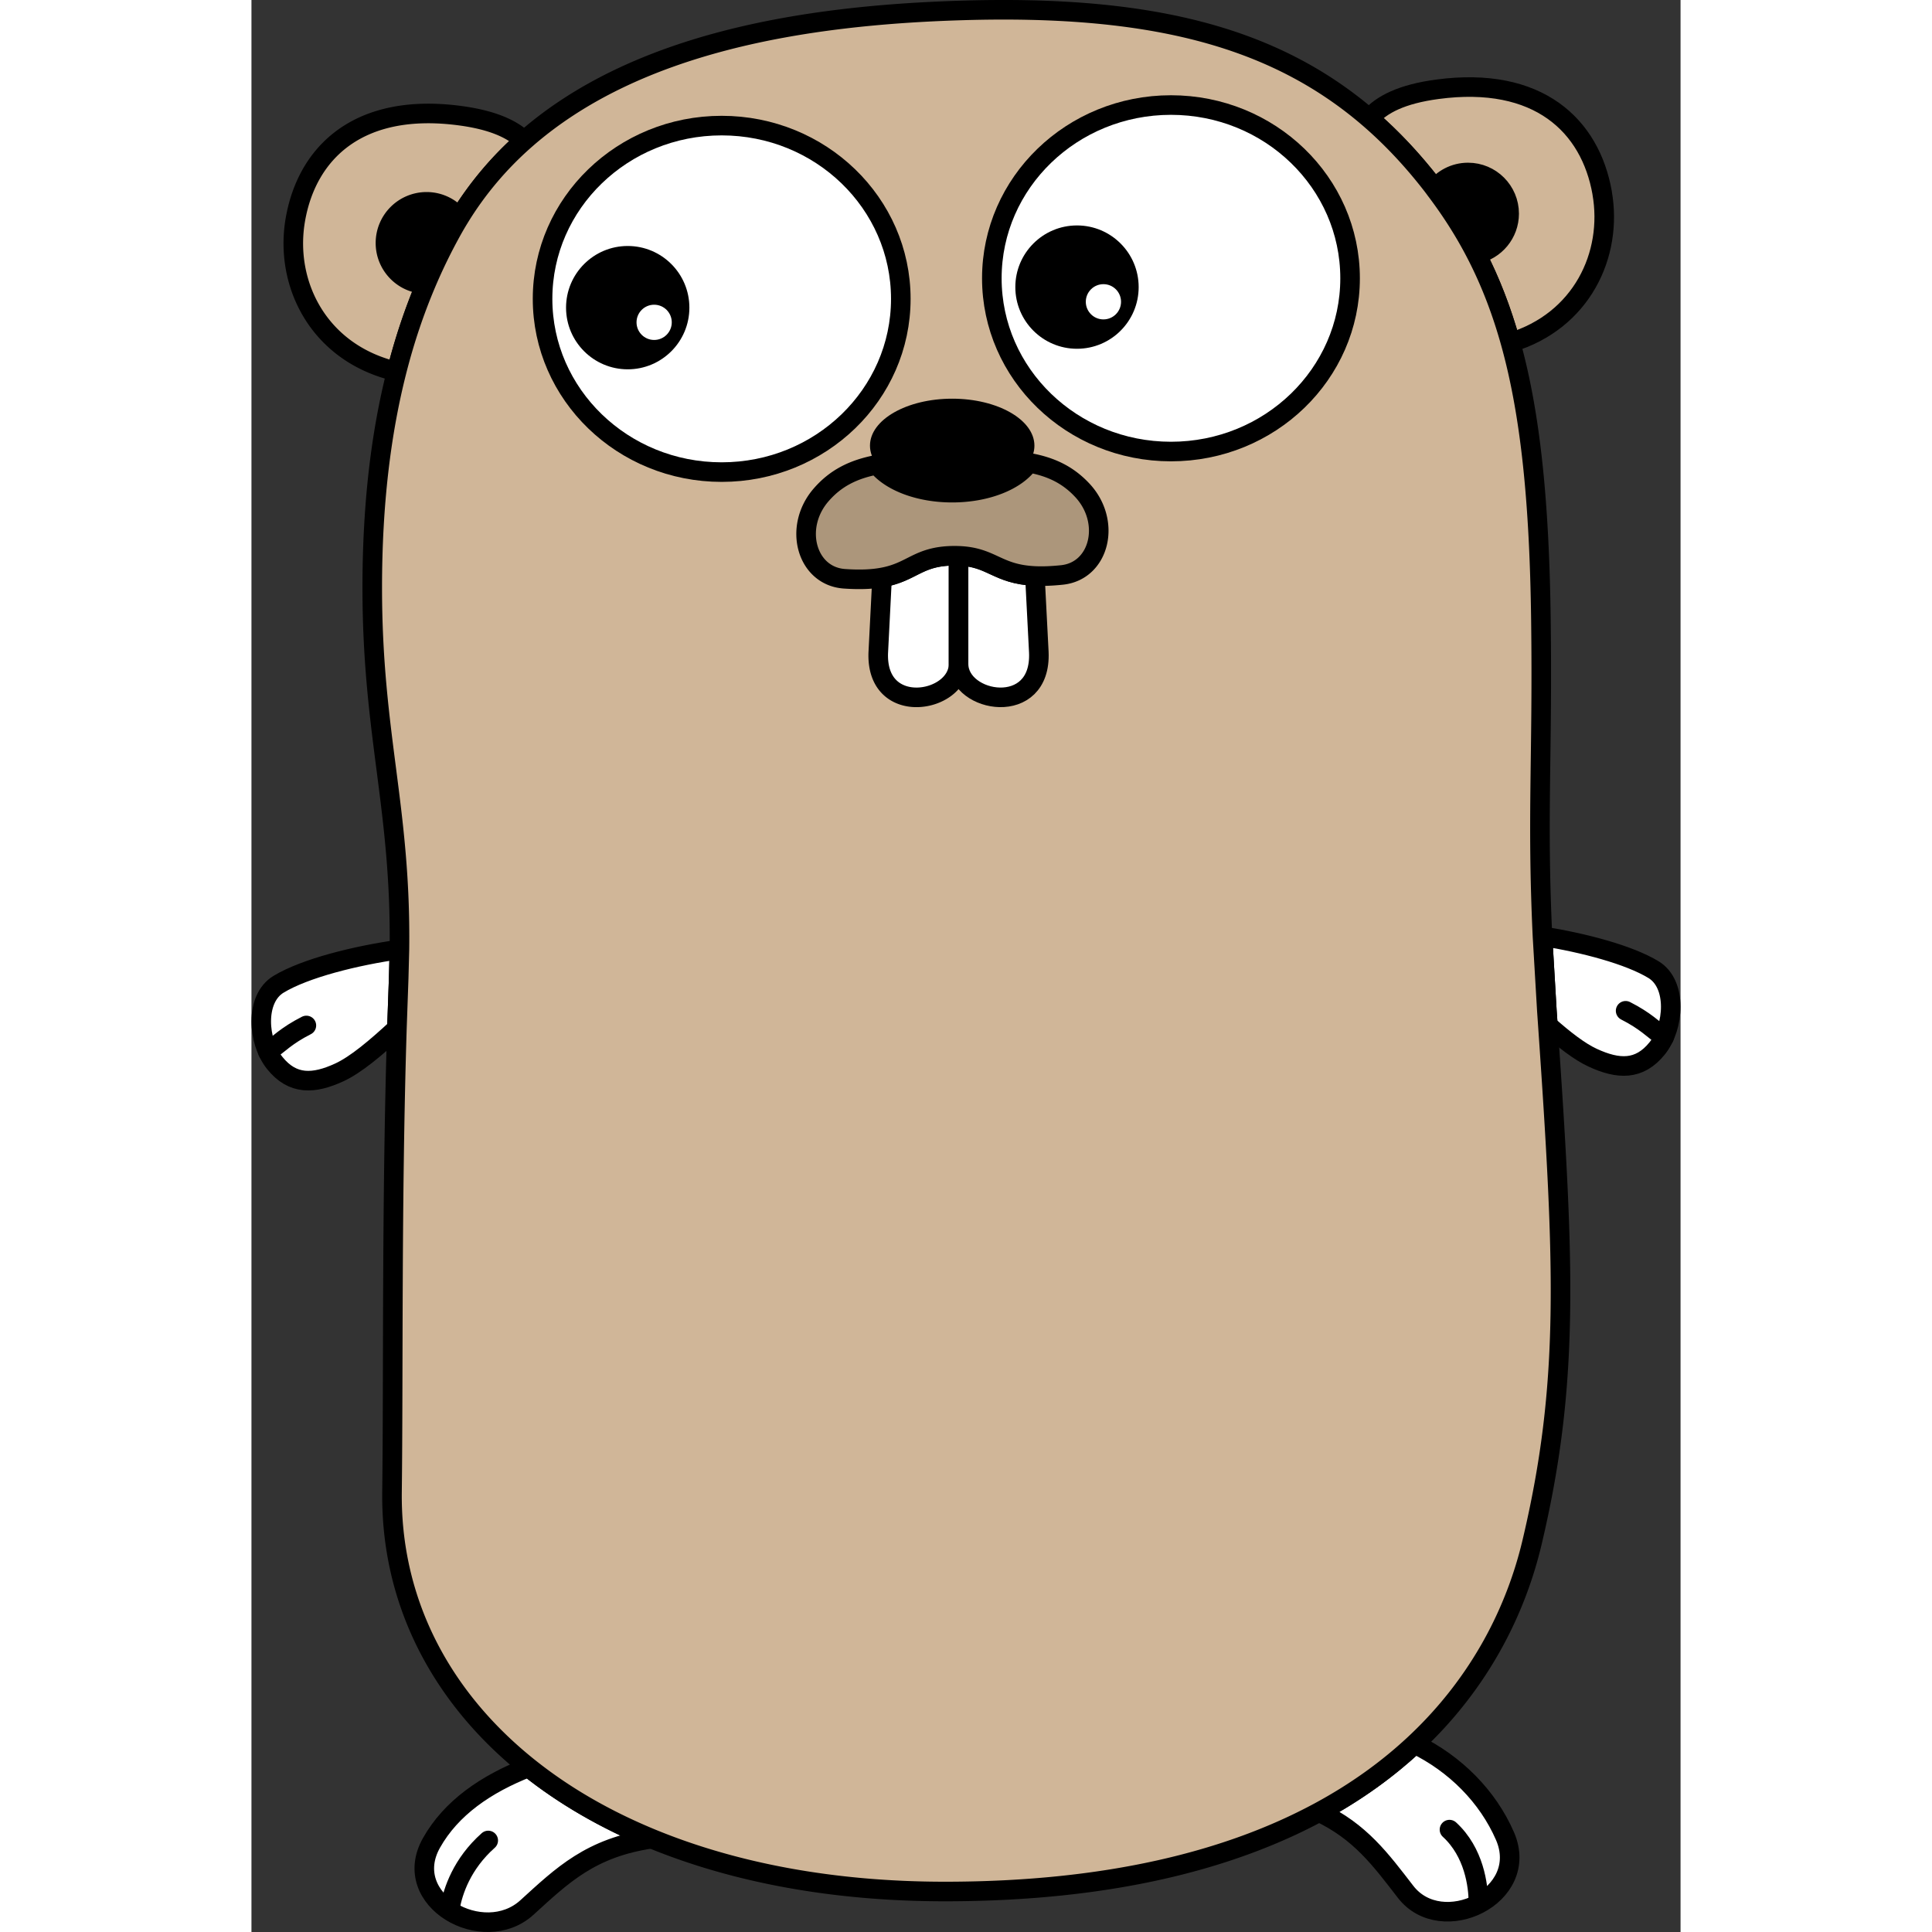 <svg xmlns="http://www.w3.org/2000/svg" viewBox="0 0 438.004 592.145" height="1em" width="1em">
  <rect x="0" y="0" width="438.004" height="592.145" fill="#333333" stroke="none"/>
  <style>
    <![CDATA[.F{stroke:#000}.G{stroke-linejoin:round}.H{stroke-width:6}.I{stroke-miterlimit:10}.J{fill:#d0b698}]]>
  </style>
  <g class="F G H I">
    <path d="M45.352 291c-13.378 1.876-28.958 5.754-37.066 10.684-7.337 4.463-6.374 17.6-1.154 24.1 5.5 6.862 11.974 6.495 19.78 2.905 5.123-2.357 11.293-7.6 17.667-13.492l.543-15.375.23-8.82zm384.365 6.185c-7.5-4.56-21.4-8.217-34.018-10.226l1.34 22.763.313 4.53c4.96 4.38 9.68 8.068 13.74 9.937 7.807 3.6 14.27 3.958 19.78-2.904 5.22-6.5 6.185-19.638-1.153-24.1zM55.17 564.844c-9.854 17.52 15.9 31.95 29.25 19.8 10.908-9.928 19.518-18.348 38.256-21.098-14.35-5.906-27-13.28-37.752-21.87-13.117 5.13-23.736 12.47-29.754 23.168zm298.575 15.002c11.037 14.283 38.46 1.312 30.443-17.12-5.267-12.1-15.218-22.156-27.677-28.195-8.158 7.618-17.85 14.7-29.308 20.867 12.68 6.005 18.893 14.55 26.542 24.45z" fill="#fff"/>
    <path d="M5.048 322.396c3.333-2.397 5.688-5 11.784-8.097m416.123 3.597c-3.333-2.397-5.688-5-11.783-8.097M60.87 584.57c.9-4.95 3.6-13.275 11.7-20.476m303.48 18.866c-.026-5.03-1.304-15.266-8.866-22.195" stroke-linecap="round" fill="none"/>
    <path d="M41.07 74.477a12.61 12.61 0 0 1 12.6-12.618c4.08 0 7.697 1.95 10 4.964 5.57-9.1 12.283-16.97 19.913-23.73-3.78-3.658-9.922-6.33-19.563-7.625-31.05-4.174-46.917 11.166-50.542 31.725-3.498 19.838 7.17 41.143 31.004 46.682 2.46-9.685 5.474-18.57 8.95-26.793-6.848-.13-12.362-5.718-12.362-12.606z" class="J"/>
  </g>
  <path d="M53.67 61.86c-6.96 0-12.6 5.65-12.6 12.618 0 6.888 5.514 12.477 12.362 12.605 2.48-5.866 5.2-11.4 8.112-16.638.687-1.23 1.4-2.434 2.126-3.622-2.303-3.012-5.92-4.963-10-4.963z"/>
  <path d="M413.98 59.094c-3.625-20.56-19.492-35.9-50.54-31.725-10.765 1.447-17.166 4.6-20.8 8.945 6.867 5.93 13.257 12.745 19.272 20.518l.857 1.136c2.296-3.095 5.963-5.1 10.108-5.1 6.96 0 12.6 5.65 12.6 12.618 0 6.1-4.335 11.202-10.093 12.366 4.277 8.283 7.745 17.2 10.52 27.142 21.763-6.55 31.416-26.9 28.065-45.9z" class="F G H I J"/>
  <path d="M385.486 65.477a12.61 12.61 0 0 0-12.6-12.618c-4.146 0-7.812 2.014-10.108 5.1 4.815 6.345 9.007 12.886 12.615 19.875 5.758-1.164 10.093-6.257 10.093-12.366z"/>
  <g class="F G H">
    <path d="M362.778 57.968l-.857-1.136c-6.016-7.773-12.405-14.588-19.272-20.518-29.797-25.728-68.582-34.8-124.728-33.123-48.682 1.447-100.473 9.906-134.337 39.903-7.63 6.758-14.343 14.617-19.913 23.73a103.58 103.58 0 0 0-2.126 3.622 170.14 170.14 0 0 0-8.112 16.638c-3.476 8.224-6.5 17.108-8.95 26.793-4.767 18.77-7.463 40.533-7.462 66.257.002 45.133 8.866 67.528 8.332 110.88l-.23 8.82-.543 15.375c-1.653 53.107-1.062 105.862-1.5 142.036-.4 33.204 14.646 62.704 41.845 84.433 10.752 8.6 23.402 15.965 37.752 21.87 25.113 10.337 55.418 16.186 89.844 16.186 50.265 0 87.456-9.652 114.684-24.336 11.46-6.178 21.15-13.25 29.308-20.867 20.36-19.008 31.17-41.422 36-61.896 11.47-48.523 9.966-84.08 4.83-158.37l-.313-4.53-1.34-22.763c-1.733-37.343.064-54.317-.48-96.937-.463-36.27-3.195-63.16-9.306-85.047-2.776-9.942-6.244-18.858-10.52-27.142-3.6-6.992-7.8-13.534-12.617-19.878z" class="I J"/>
    <ellipse fill="#fff" cx="144.121" cy="91.595" rx="54.9" ry="53.1"/>
  </g>
  <circle cx="115.321" cy="94.294" r="18.9"/>
  <g fill="#fff">
    <circle cx="123.421" cy="98.794" r="5.4"/>
    <ellipse cx="281.821" cy="85.294" rx="54.9" ry="53.1" class="F G H"/>
  </g>
  <circle cx="253.021" cy="87.995" r="18.9"/>
  <g fill="#fff">
    <circle cx="261.121" cy="92.495" r="5.4"/>
    <g stroke-miterlimit="10" class="F G H">
      <path d="M214.968 170.343c-10.784.188-12.4 5-21.685 6.657l-1.163 22.896c-.9 20.1 24.6 15.6 24.6 3.6v-33.132a33.4 33.4 0 0 0-1.752-.02z"/>
      <path d="M216.72 203.495c0 12 25.5 16.5 24.6-3.6l-1.2-23.353c-11.7-.533-13.115-5.813-23.4-6.18v33.132z"/>
    </g>
  </g>
  <path fill="#ac967b" d="M254.674 150.297c-4.354-4.685-9.52-7.238-16.425-8.47-3.664 5.366-12.8 9.17-23.48 9.17-10.278 0-19.112-3.518-23.034-8.56-7.4 1.417-12.753 4.185-17.15 9.26-8.627 9.96-4.437 24.9 7.156 25.695 4.957.344 8.624.13 11.54-.4 9.284-1.658 10.9-6.47 21.685-6.657a33.4 33.4 0 0 1 1.752.02c10.295.366 11.72 5.646 23.4 6.18 2.312.105 5.024.026 8.3-.316 11.56-1.207 15.225-16.276 6.254-25.928z" class="F G H I"/>
  <path d="M214.77 150.995c10.688 0 19.814-3.803 23.48-9.17 1.107-1.622 1.722-3.385 1.722-5.23 0-7.953-11.28-14.4-25.2-14.4s-25.2 6.447-25.2 14.4c0 2.08.778 4.054 2.166 5.84 3.92 5.042 12.755 8.56 23.033 8.56z"/>
</svg>
